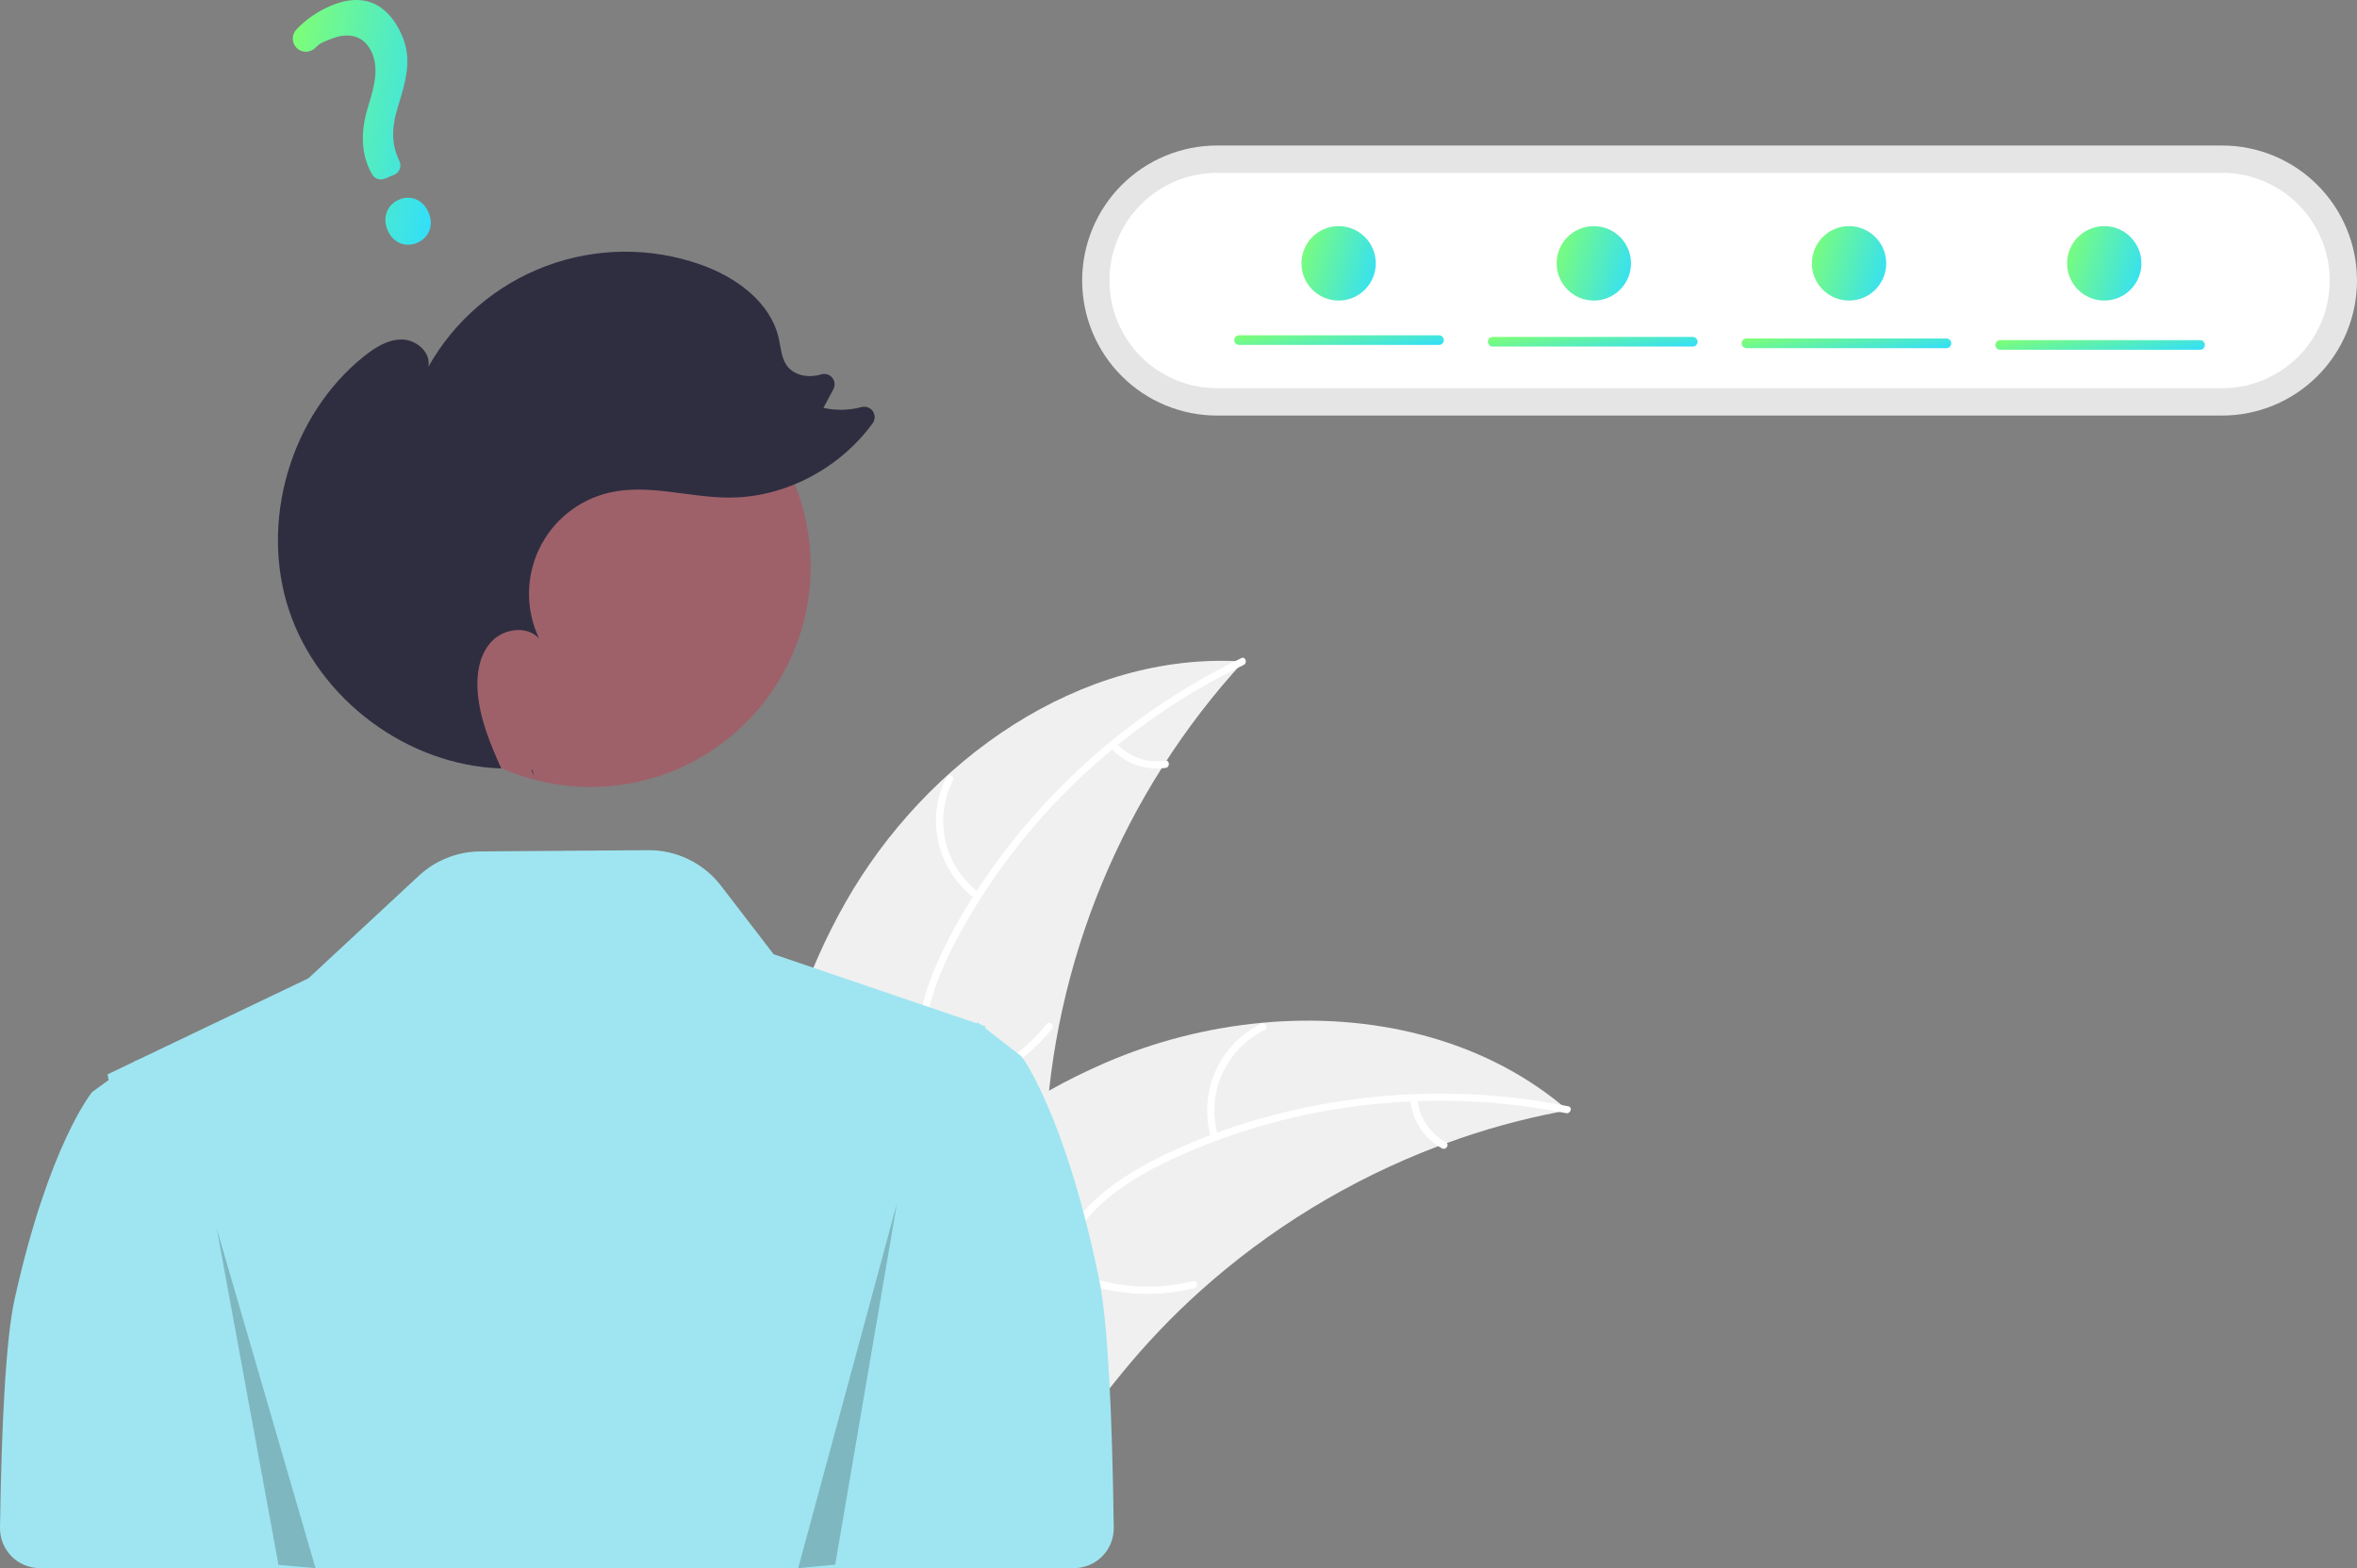 <svg width="708" height="471" viewBox="0 0 708 471" fill="none" xmlns="http://www.w3.org/2000/svg">
<rect x="0" y="0" width="708" height="471" fill="#808080" stroke="none"/>
<g clip-path="url(#clip0_230_783)">
<path d="M253.96 271.065C278.223 228.339 324.506 195.533 373.5 198.693C337.36 238.034 316.287 288.902 314.007 342.299C313.203 362.895 314.45 385.887 300.789 401.309C292.289 410.906 279.297 415.553 266.522 416.528C253.747 417.503 240.975 415.192 228.37 412.891L225.312 413.831C224.148 364.698 229.697 313.79 253.96 271.065Z" fill="#F0F0F0"/>
<path d="M373.573 199.722C337.342 217.181 306.449 246.34 287.485 281.902C283.385 289.59 279.894 297.747 278.371 306.371C276.848 314.998 277.912 323.211 280.856 331.406C283.547 338.897 287.167 346.248 287.992 354.264C288.862 362.714 285.756 370.614 280.166 376.884C273.326 384.555 264.14 389.309 254.996 393.645C244.843 398.46 234.222 403.3 227.031 412.286C226.159 413.374 224.523 411.957 225.393 410.87C237.904 395.236 259.32 392.298 274.171 379.704C281.1 373.827 286.303 365.825 285.975 356.448C285.688 348.248 281.962 340.664 279.171 333.103C276.241 325.163 274.78 317.179 275.831 308.714C276.905 300.055 280.085 291.745 283.971 283.985C292.734 266.485 304.727 250.419 318.465 236.531C334.254 220.567 352.655 207.425 372.872 197.672C374.124 197.069 374.816 199.123 373.573 199.722Z" fill="white"/>
<path d="M293.04 270.017C287.486 265.952 283.556 260.042 281.953 253.344C280.349 246.646 281.176 239.596 284.286 233.452C284.92 232.211 286.876 233.138 286.242 234.381C283.335 240.096 282.565 246.664 284.071 252.898C285.577 259.133 289.259 264.623 294.454 268.377C295.582 269.195 294.161 270.83 293.04 270.017Z" fill="white"/>
<path d="M278.991 327.787C292.909 325.751 305.549 318.539 314.391 307.589C315.266 306.503 316.903 307.92 316.029 309.004C306.807 320.382 293.638 327.861 279.15 329.947C277.769 330.145 277.618 327.984 278.991 327.787V327.787Z" fill="white"/>
<path d="M335.323 223.232C337.145 225.253 339.44 226.79 342.001 227.704C344.563 228.619 347.311 228.881 349.999 228.47C351.377 228.254 351.527 230.416 350.158 230.63C347.186 231.071 344.151 230.777 341.318 229.773C338.486 228.769 335.942 227.087 333.91 224.872C333.7 224.679 333.573 224.414 333.552 224.13C333.531 223.847 333.619 223.566 333.797 223.344C333.986 223.128 334.252 222.995 334.537 222.974C334.823 222.953 335.106 223.046 335.323 223.232Z" fill="white"/>
<path d="M470.983 333.477C470.127 333.636 469.27 333.795 468.406 333.97C456.902 336.167 445.595 339.296 434.597 343.326C433.741 343.624 432.879 343.939 432.034 344.261C405.64 354.252 381.329 369.062 360.337 387.938C351.99 395.456 344.227 403.6 337.115 412.297C327.293 424.31 317.598 438.117 304.764 445.949C303.434 446.781 302.054 447.53 300.631 448.192L226.695 417.492C226.562 417.338 226.421 417.2 226.287 417.046L223.279 415.955C223.614 415.481 223.973 414.996 224.308 414.522C224.502 414.246 224.711 413.977 224.905 413.701C225.039 413.519 225.174 413.338 225.285 413.166C225.329 413.105 225.375 413.045 225.412 413.001C225.523 412.83 225.644 412.682 225.748 412.527C227.742 409.813 229.759 407.107 231.799 404.411C231.806 404.395 231.806 404.395 231.83 404.385C247.423 383.883 264.863 364.505 284.687 348.393C285.284 347.908 285.886 347.406 286.517 346.936C295.493 339.723 305.043 333.256 315.071 327.6C320.572 324.521 326.226 321.723 332.01 319.216C346.967 312.767 362.844 308.713 379.06 307.204C411.385 304.199 444.312 311.577 469.104 331.905C469.738 332.426 470.356 332.94 470.983 333.477Z" fill="#F0F0F0"/>
<path d="M470.428 334.348C430.999 326.452 388.795 331.115 352.264 348.079C344.366 351.747 336.674 356.156 330.271 362.124C323.865 368.094 319.775 375.293 317.197 383.61C314.84 391.214 313.309 399.265 309.147 406.162C304.759 413.433 297.528 417.869 289.294 419.506C279.218 421.509 269.025 419.768 259.116 417.72C248.114 415.445 236.722 412.908 225.576 415.748C224.225 416.093 223.771 413.975 225.119 413.631C244.512 408.689 263.379 419.249 282.811 418.144C291.878 417.629 300.845 414.375 306.223 406.69C310.925 399.97 312.512 391.669 314.831 383.95C317.267 375.844 320.902 368.589 326.833 362.464C332.899 356.197 340.436 351.479 348.206 347.625C365.728 338.934 384.966 333.334 404.288 330.525C426.497 327.295 449.094 327.891 471.101 332.289C472.463 332.561 471.781 334.619 470.428 334.348V334.348Z" fill="white"/>
<path d="M363.848 341.938C361.858 335.345 362.275 328.258 365.023 321.943C367.771 315.629 372.672 310.498 378.851 307.467C380.103 306.858 381.107 308.777 379.853 309.387C374.095 312.199 369.53 316.979 366.983 322.864C364.435 328.75 364.074 335.352 365.963 341.481C366.372 342.813 364.254 343.263 363.848 341.938Z" fill="white"/>
<path d="M317.885 379.597C330.222 386.36 344.652 388.219 358.297 384.805C359.649 384.466 360.104 386.583 358.754 386.922C344.547 390.449 329.535 388.483 316.712 381.418C315.491 380.743 316.67 378.927 317.885 379.597Z" fill="white"/>
<path d="M425.747 330.067C425.986 332.779 426.894 335.389 428.389 337.662C429.885 339.936 431.921 341.802 434.315 343.094C435.545 343.752 434.364 345.568 433.142 344.914C430.504 343.475 428.258 341.411 426.6 338.903C424.942 336.394 423.923 333.517 423.632 330.524C423.581 330.244 423.638 329.955 423.792 329.716C423.947 329.477 424.186 329.306 424.461 329.237C424.742 329.178 425.034 329.232 425.275 329.387C425.516 329.543 425.685 329.787 425.747 330.067Z" fill="white"/>
<path d="M330.139 384.125C319.784 334.007 306.841 317.298 306.841 317.298L301.896 313.459L295.95 308.835L295.979 308.241L294.568 307.761L294.237 307.504L293.694 307.086L293.607 307.18L293.422 307.371L266.514 298.215L232.377 286.608L216.569 266.04C213.995 262.69 210.68 259.983 206.885 258.13C203.091 256.277 198.919 255.329 194.697 255.36L144.212 255.734C137.386 255.785 130.825 258.39 125.821 263.037L92.638 293.848L40.932 318.568L40.845 318.48L40.302 318.868L32.313 322.692L32.643 324.41L27.698 327.982C27.698 327.982 14.755 343.53 4.4 390.164C1.766 402.03 0.469 427.484 0.001 458.85C-0.022 460.437 0.27 462.012 0.86 463.485C1.45 464.958 2.327 466.298 3.439 467.429C4.552 468.559 5.878 469.457 7.34 470.07C8.802 470.683 10.371 470.999 11.957 471H288.125V471H322.595C324.179 470.999 325.747 470.683 327.209 470.071C328.67 469.459 329.995 468.562 331.107 467.433C332.219 466.304 333.096 464.964 333.688 463.493C334.279 462.022 334.572 460.448 334.55 458.862C334.093 424.731 332.797 396.993 330.139 384.125Z" fill="#9FE5F1"/>
<path d="M365.573 43.707C354.828 43.707 344.523 47.98 336.926 55.585C329.328 63.191 325.06 73.506 325.06 84.261C325.06 95.017 329.328 105.332 336.926 112.938C344.523 120.543 354.828 124.816 365.573 124.816H667.487C678.232 124.816 688.536 120.543 696.134 112.938C703.732 105.332 708 95.017 708 84.261C708 73.506 703.732 63.191 696.134 55.585C688.536 47.98 678.232 43.707 667.487 43.707H365.573Z" fill="#E5E5E5"/>
<path d="M365.573 51.915C357.002 51.915 348.783 55.322 342.723 61.389C336.663 67.455 333.259 75.683 333.259 84.261C333.259 92.84 336.663 101.068 342.723 107.134C348.783 113.2 357.002 116.608 365.573 116.608H667.487C676.057 116.608 684.277 113.2 690.336 107.134C696.396 101.068 699.801 92.84 699.801 84.261C699.801 75.683 696.396 67.455 690.336 61.389C684.277 55.322 676.057 51.915 667.487 51.915H365.573Z" fill="white"/>
<path d="M177.383 236.375C213.911 236.375 243.523 206.732 243.523 170.166C243.523 133.6 213.911 103.958 177.383 103.958C140.854 103.958 111.242 133.6 111.242 170.166C111.242 206.732 140.854 236.375 177.383 236.375Z" fill="#9E616A"/>
<path d="M160.463 233.132C160.18 232.51 159.898 231.885 159.617 231.258C159.726 231.261 159.833 231.277 159.941 231.28L160.463 233.132Z" fill="#2F2E41"/>
<path d="M109.403 106.969C112.748 104.298 116.658 101.84 120.935 101.978C125.212 102.116 129.549 105.983 128.663 110.173C136.519 96.25 149.023 85.541 163.98 79.926C178.938 74.312 195.393 74.15 210.457 79.471C221.087 83.225 231.512 90.736 233.953 101.751C234.58 104.579 234.715 107.68 236.479 109.976C238.702 112.871 242.957 113.526 246.461 112.508C246.496 112.497 246.531 112.487 246.566 112.477C247.158 112.274 247.797 112.254 248.4 112.42C249.003 112.585 249.543 112.927 249.95 113.403C250.357 113.878 250.611 114.465 250.681 115.087C250.751 115.71 250.633 116.338 250.342 116.893L247.334 122.508C251.126 123.354 255.065 123.27 258.817 122.263C259.44 122.1 260.099 122.133 260.703 122.359C261.306 122.585 261.825 122.992 262.188 123.525C262.552 124.058 262.741 124.69 262.731 125.335C262.721 125.98 262.512 126.606 262.133 127.127C252.215 140.757 235.646 149.559 218.738 149.456C206.721 149.382 194.579 145.236 182.884 148.003C178.359 149.073 174.131 151.144 170.511 154.063C166.89 156.982 163.968 160.676 161.959 164.873C159.95 169.07 158.905 173.664 158.901 178.318C158.898 182.972 159.935 187.567 161.937 191.768C158.344 187.834 151.398 188.765 147.723 192.622C144.048 196.48 143.096 202.237 143.466 207.554C144.033 215.687 147.216 223.351 150.572 230.809C122.436 229.923 95.825 210.166 86.868 183.444C77.873 156.611 87.3 124.62 109.403 106.969Z" fill="#2F2E41"/>
<path opacity="0.2" d="M65.099 368.994L83.65 470.03L94.781 471L65.099 368.994Z" fill="black"/>
<path opacity="0.2" d="M269.44 361.375L250.889 469.957L239.758 471L269.44 361.375Z" fill="black"/>
<path d="M125.225 72.966C121.669 74.452 117.957 72.823 116.401 69.091C114.82 65.303 116.296 61.457 119.91 59.947C123.524 58.436 127.17 60.069 128.776 63.919C130.357 67.711 128.897 71.431 125.225 72.966ZM118.412 52.49L115.584 53.672C114.877 53.964 114.087 53.979 113.37 53.716C112.652 53.453 112.06 52.929 111.709 52.249L111.569 51.975C108.526 46.482 108.178 39.805 110.539 32.141C112.727 25.266 113.635 20.431 111.808 16.051C109.695 10.986 105.184 9.4 99.431 11.698C97.2 12.63 96.49 12.616 94.735 14.359C94.353 14.743 93.897 15.046 93.396 15.25C92.894 15.454 92.357 15.555 91.816 15.546C91.293 15.54 90.776 15.429 90.297 15.218C89.818 15.008 89.386 14.703 89.027 14.322C88.335 13.588 87.948 12.618 87.943 11.609C87.938 10.6 88.316 9.627 89 8.885C91.951 5.793 95.51 3.346 99.454 1.7C111.814 -3.467 118.036 4.161 120.883 10.987C123.668 17.663 122.102 23.858 119.585 31.881C117.475 38.547 117.598 43.487 119.994 48.399C120.167 48.77 120.263 49.173 120.277 49.582C120.291 49.992 120.222 50.4 120.074 50.782C119.926 51.164 119.703 51.512 119.417 51.806C119.132 52.099 118.79 52.332 118.412 52.49L118.412 52.49Z" fill="url(#paint0_linear_230_783)"/>
<path d="M432.262 103.603H372.192C372.001 103.604 371.812 103.568 371.635 103.495C371.459 103.423 371.298 103.317 371.162 103.182C371.027 103.047 370.92 102.887 370.846 102.711C370.773 102.535 370.735 102.345 370.735 102.154C370.735 101.963 370.773 101.774 370.846 101.598C370.92 101.422 371.027 101.261 371.162 101.127C371.298 100.992 371.459 100.886 371.635 100.813C371.812 100.741 372.001 100.705 372.192 100.706H432.262C432.644 100.709 433.009 100.862 433.279 101.134C433.548 101.405 433.699 101.772 433.699 102.154C433.699 102.537 433.548 102.904 433.279 103.175C433.009 103.446 432.644 103.6 432.262 103.603Z" fill="url(#paint1_linear_230_783)"/>
<path d="M508.464 104.086H448.394C448.203 104.087 448.014 104.051 447.837 103.978C447.661 103.906 447.5 103.8 447.365 103.665C447.229 103.53 447.122 103.37 447.048 103.194C446.975 103.018 446.937 102.828 446.937 102.637C446.937 102.446 446.975 102.257 447.048 102.081C447.122 101.904 447.229 101.744 447.365 101.61C447.5 101.475 447.661 101.369 447.837 101.296C448.014 101.224 448.203 101.188 448.394 101.189H508.464C508.655 101.188 508.844 101.224 509.021 101.296C509.197 101.369 509.358 101.475 509.493 101.61C509.629 101.744 509.736 101.904 509.81 102.081C509.883 102.257 509.921 102.446 509.921 102.637C509.921 102.828 509.883 103.018 509.81 103.194C509.736 103.37 509.629 103.53 509.493 103.665C509.358 103.8 509.197 103.906 509.021 103.978C508.844 104.051 508.655 104.087 508.464 104.086Z" fill="url(#paint2_linear_230_783)"/>
<path d="M584.666 104.569H524.596C524.214 104.566 523.849 104.412 523.579 104.141C523.31 103.87 523.159 103.503 523.159 103.12C523.159 102.738 523.31 102.371 523.579 102.1C523.849 101.828 524.214 101.675 524.596 101.672H584.666C584.857 101.671 585.046 101.707 585.223 101.779C585.399 101.852 585.56 101.958 585.696 102.093C585.831 102.227 585.938 102.387 586.012 102.564C586.085 102.74 586.123 102.929 586.123 103.12C586.123 103.311 586.085 103.5 586.012 103.677C585.938 103.853 585.831 104.013 585.696 104.148C585.56 104.283 585.399 104.389 585.223 104.461C585.046 104.533 584.857 104.57 584.666 104.569H584.666Z" fill="url(#paint3_linear_230_783)"/>
<path d="M660.868 105.051H600.798C600.416 105.048 600.051 104.895 599.782 104.623C599.512 104.352 599.361 103.985 599.361 103.603C599.361 103.22 599.512 102.853 599.782 102.582C600.051 102.311 600.416 102.157 600.798 102.154H660.868C661.25 102.157 661.616 102.311 661.885 102.582C662.154 102.853 662.305 103.22 662.305 103.603C662.305 103.985 662.154 104.352 661.885 104.623C661.616 104.895 661.25 105.048 660.868 105.051Z" fill="url(#paint4_linear_230_783)"/>
<path d="M402.095 90.273C408.261 90.273 413.259 85.27 413.259 79.097C413.259 72.925 408.261 67.921 402.095 67.921C395.929 67.921 390.93 72.925 390.93 79.097C390.93 85.27 395.929 90.273 402.095 90.273Z" fill="url(#paint5_linear_230_783)"/>
<path d="M478.757 90.273C484.923 90.273 489.922 85.27 489.922 79.097C489.922 72.925 484.923 67.921 478.757 67.921C472.591 67.921 467.593 72.925 467.593 79.097C467.593 85.27 472.591 90.273 478.757 90.273Z" fill="url(#paint6_linear_230_783)"/>
<path d="M555.42 90.273C561.586 90.273 566.584 85.27 566.584 79.097C566.584 72.925 561.586 67.921 555.42 67.921C549.254 67.921 544.255 72.925 544.255 79.097C544.255 85.27 549.254 90.273 555.42 90.273Z" fill="url(#paint7_linear_230_783)"/>
<path d="M632.082 90.273C638.248 90.273 643.246 85.27 643.246 79.097C643.246 72.925 638.248 67.921 632.082 67.921C625.916 67.921 620.917 72.925 620.917 79.097C620.917 85.27 625.916 90.273 632.082 90.273Z" fill="url(#paint8_linear_230_783)"/>
</g>
<defs>
<linearGradient id="paint0_linear_230_783" x1="87.943" y1="0" x2="140.331" y2="8.85" gradientUnits="userSpaceOnUse">
<stop stop-color="#80FF72"/>
<stop offset="1" stop-color="#31DEFC"/>
</linearGradient>
<linearGradient id="paint1_linear_230_783" x1="370.735" y1="100.706" x2="372.621" y2="112.985" gradientUnits="userSpaceOnUse">
<stop stop-color="#80FF72"/>
<stop offset="1" stop-color="#31DEFC"/>
</linearGradient>
<linearGradient id="paint2_linear_230_783" x1="446.937" y1="101.189" x2="448.823" y2="113.468" gradientUnits="userSpaceOnUse">
<stop stop-color="#80FF72"/>
<stop offset="1" stop-color="#31DEFC"/>
</linearGradient>
<linearGradient id="paint3_linear_230_783" x1="523.159" y1="101.672" x2="525.045" y2="113.951" gradientUnits="userSpaceOnUse">
<stop stop-color="#80FF72"/>
<stop offset="1" stop-color="#31DEFC"/>
</linearGradient>
<linearGradient id="paint4_linear_230_783" x1="599.361" y1="102.154" x2="601.248" y2="114.433" gradientUnits="userSpaceOnUse">
<stop stop-color="#80FF72"/>
<stop offset="1" stop-color="#31DEFC"/>
</linearGradient>
<linearGradient id="paint5_linear_230_783" x1="390.93" y1="67.921" x2="417.562" y2="75.889" gradientUnits="userSpaceOnUse">
<stop stop-color="#80FF72"/>
<stop offset="1" stop-color="#31DEFC"/>
</linearGradient>
<linearGradient id="paint6_linear_230_783" x1="467.593" y1="67.921" x2="494.225" y2="75.889" gradientUnits="userSpaceOnUse">
<stop stop-color="#80FF72"/>
<stop offset="1" stop-color="#31DEFC"/>
</linearGradient>
<linearGradient id="paint7_linear_230_783" x1="544.255" y1="67.921" x2="570.888" y2="75.889" gradientUnits="userSpaceOnUse">
<stop stop-color="#80FF72"/>
<stop offset="1" stop-color="#31DEFC"/>
</linearGradient>
<linearGradient id="paint8_linear_230_783" x1="620.917" y1="67.921" x2="647.55" y2="75.889" gradientUnits="userSpaceOnUse">
<stop stop-color="#80FF72"/>
<stop offset="1" stop-color="#31DEFC"/>
</linearGradient>
<clipPath id="clip0_230_783">
<rect width="708" height="471" fill="white"/>
</clipPath>
</defs>
</svg>
